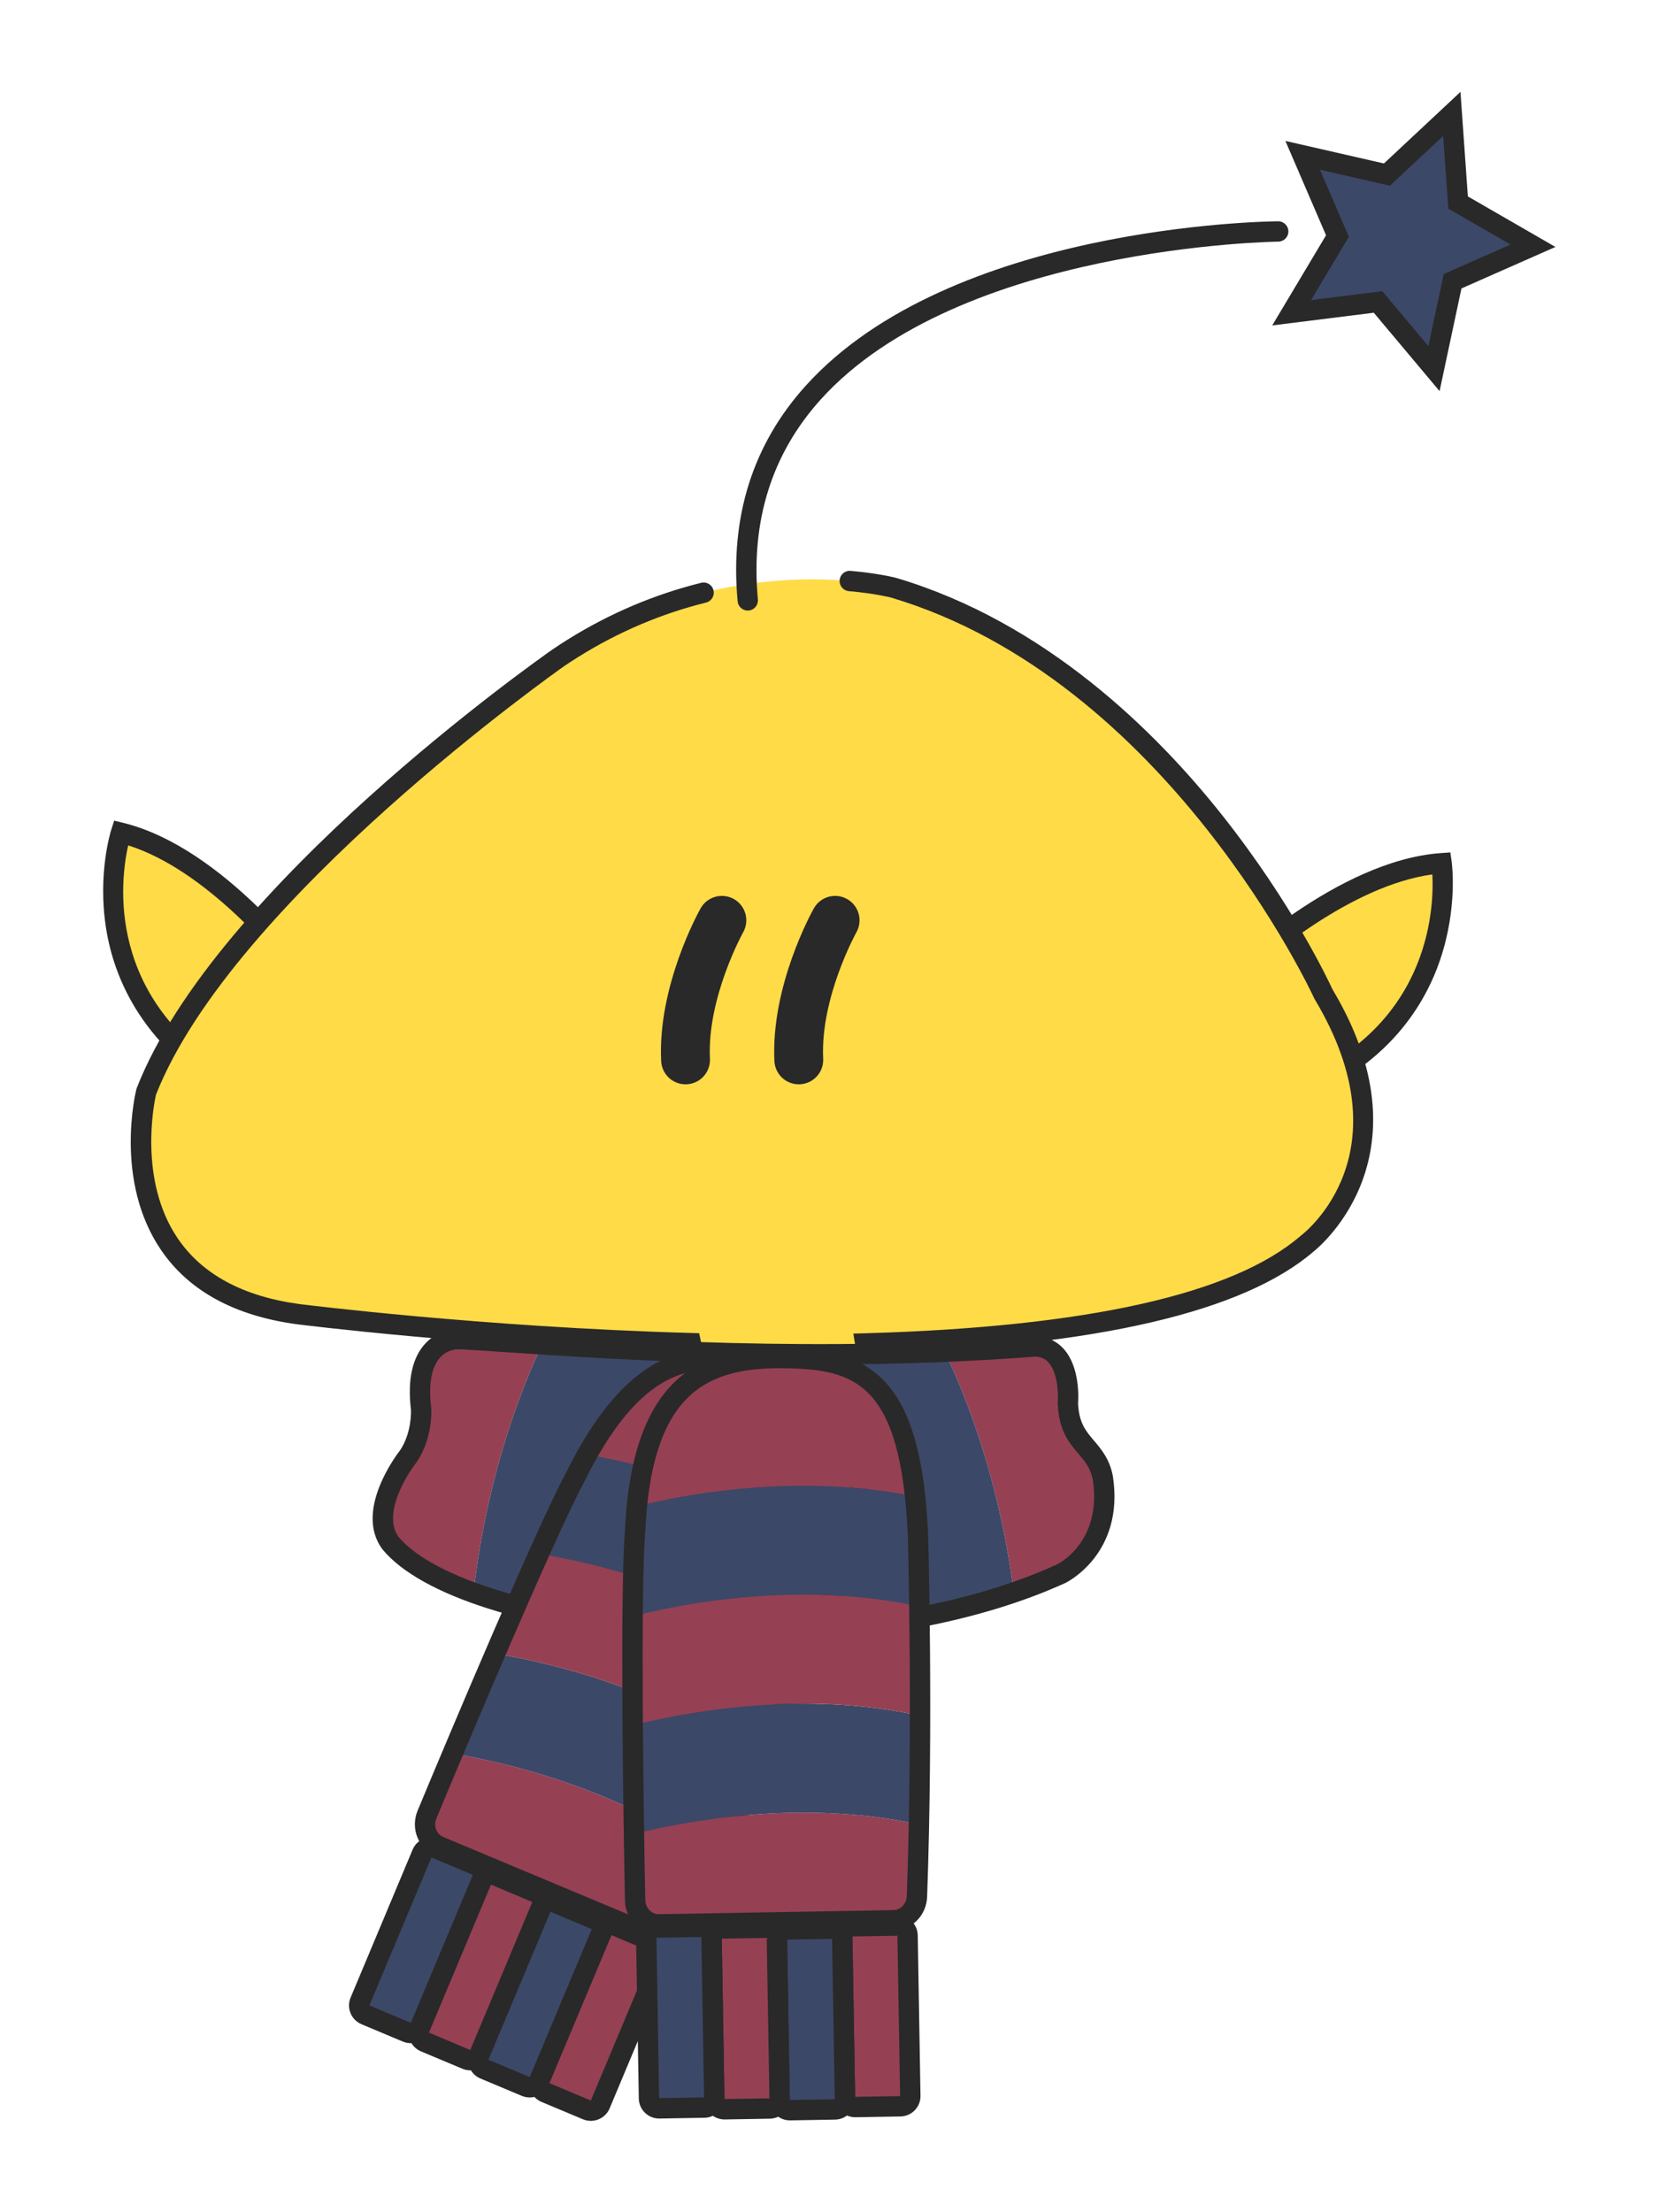 <?xml version="1.0" encoding="UTF-8" standalone="no"?>
<svg
   xmlns:dc="http://purl.org/dc/elements/1.1/"
   xmlns:cc="http://creativecommons.org/ns#"
   xmlns:rdf="http://www.w3.org/1999/02/22-rdf-syntax-ns#"
   xmlns:svg="http://www.w3.org/2000/svg"
   xmlns="http://www.w3.org/2000/svg"
   viewBox="0 0 1133.859 1511.813"
   height="1511.813"
   width="1133.859"
   xml:space="preserve"
   id="svg2"
   version="1.1"><defs
     id="defs6"><clipPath
       id="clipPath18"
       clipPathUnits="userSpaceOnUse"><path
         id="path16"
         d="M 0,1133.858 H 850.394 V 0 H 0 Z" /></clipPath></defs><g
     transform="matrix(1.333,0,0,-1.333,0,1511.813)"
     id="g10"><g
       id="g12"><g
         clip-path="url(#clipPath18)"
         id="g14"><g
           transform="translate(631.588,633.486)"
           id="g20"><path
             id="path22"
             style="fill:#ffdb47;fill-opacity:1;fill-rule:nonzero;stroke:none"
             d="m 0,0 c 0,0 55.63,54.394 107.552,58.103 0,0 12.362,-87.772 -82.828,-119.914 z" /></g><g
           transform="translate(637.753,632.116)"
           id="g24"><path
             id="path26"
             style="fill:#292929;fill-opacity:1;fill-rule:nonzero;stroke:none"
             d="M 0,0 21.542,-53.852 C 95.057,-26.56 97.582,35.504 96.651,53.738 54.751,48.021 10.832,9.927 0,0 m 15.55,-66.961 -27.851,69.627 2.49,2.433 C -7.483,7.375 47.8,60.874 101.016,64.675 l 4.857,0.347 0.679,-4.822 c 0.132,-0.946 3.159,-23.48 -5.943,-50.306 -8.416,-24.8 -29.192,-57.991 -80.381,-75.276 z" /></g><g
           transform="translate(158.172,631.721)"
           id="g28"><path
             id="path30"
             style="fill:#ffdb47;fill-opacity:1;fill-rule:nonzero;stroke:none"
             d="m 0,0 c 0,0 -45.609,63.033 -96.152,75.486 0,0 -27.055,-84.408 61.312,-132.214 z" /></g><g
           transform="translate(65.716,700.751)"
           id="g32"><path
             id="path34"
             style="fill:#292929;fill-opacity:1;fill-rule:nonzero;stroke:none"
             d="m 0,0 c -4.005,-17.802 -12.039,-79.404 55.794,-118.76 l 30.353,49.422 C 77.144,-57.716 40.282,-12.724 0,0 m 59.477,-132.694 -4.342,2.349 c -47.522,25.708 -62.373,61.939 -66.464,87.805 -4.425,27.982 2.375,49.677 2.667,50.587 l 1.486,4.637 4.728,-1.165 C 49.356,-1.245 94.773,-63.337 96.681,-65.974 l 2.04,-2.819 z" /></g><g
           transform="translate(678.565,624.524)"
           id="g36"><path
             id="path38"
             style="fill:#ffdb47;fill-opacity:1;fill-rule:nonzero;stroke:none"
             d="m 0,0 c 0,0 -74.792,165.036 -220.357,208.304 0,0 -85.609,22.561 -171.835,-35.851 0,0 -171.163,-119.596 -211.395,-222.52 0,0 -25.034,-100.134 77.882,-114.042 0,0 92.736,-11.823 201.364,-14.865 l 9.104,-42.619 h 87.153 l -6.849,42.465 c 94.4,2.67 185.42,15.573 226.588,51.179 0,0 58.644,44.04 8.345,127.949" /></g><g
           transform="translate(456.606,397.716)"
           id="g40"><path
             id="path42"
             style="fill:#292929;fill-opacity:1;fill-rule:nonzero;stroke:none"
             d="m 0,0 h -97.498 l -9.128,42.741 c -105.903,3.191 -196.861,14.668 -197.78,14.786 -32.031,4.328 -55.479,17.179 -69.73,38.202 -23.923,35.288 -13.028,80.375 -12.552,82.278 l 0.202,0.633 c 40.344,103.21 206.223,219.977 213.265,224.897 20.992,14.22 43.679,24.901 67.497,31.787 2.857,0.826 5.758,1.605 8.622,2.316 2.796,0.7 5.624,-1.008 6.318,-3.805 0.693,-2.795 -1.01,-5.624 -3.806,-6.318 -2.736,-0.679 -5.508,-1.424 -8.237,-2.213 -22.766,-6.583 -44.46,-16.797 -64.481,-30.36 -1.635,-1.143 -169.883,-119.571 -209.329,-219.759 -0.862,-3.806 -9.207,-43.666 11.175,-73.663 12.52,-18.426 33.52,-29.748 62.415,-33.654 0.886,-0.112 93.709,-11.822 200.811,-14.82 l 4.098,-0.114 9.078,-42.503 h 76.812 l -6.821,42.295 5.949,0.169 c 113.607,3.213 188.744,20.003 223.322,49.909 l 0.281,0.225 c 2.223,1.688 54.154,42.442 7.002,121.099 l -0.275,0.526 c -0.739,1.63 -75.557,163.389 -217.094,205.459 -0.012,0 -8.108,2.077 -21.476,3.256 -2.869,0.253 -4.99,2.784 -4.737,5.653 0.253,2.87 2.744,5.008 5.653,4.737 14.414,-1.271 23.015,-3.509 23.374,-3.604 76.661,-22.783 133.4,-79.016 167.53,-122.186 35.698,-45.158 54.28,-84.722 56.121,-88.73 C 276.928,144.97 220.798,97.918 216.947,94.846 181.096,63.91 105.814,46.357 -6.88,42.65 Z" /></g><g
           transform="translate(735.23,945.157)"
           id="g44"><path
             id="path46"
             style="fill:#3c4867;fill-opacity:1;fill-rule:nonzero;stroke:none"
             d="m 0,0 -28.693,34.185 -44.285,-5.535 23.482,39.328 -17.825,41.379 43.205,-9.879 33.269,31.109 3.22,-45.433 L 50.76,63.001 9.545,44.8 Z" /></g><g
           transform="translate(708.708,984.87)"
           id="g48"><path
             id="path50"
             style="fill:#292929;fill-opacity:1;fill-rule:nonzero;stroke:none"
             d="M 0,0 23.648,-28.175 31.522,8.781 65.774,23.908 33.889,42.309 31.247,79.594 3.944,54.065 -31.944,62.27 -17.129,27.881 -36.499,-4.562 Z M 29.397,-51.249 -4.339,-11.054 -56.411,-17.562 -28.819,28.651 -49.656,77.02 0.868,65.468 40.105,102.156 43.9,48.574 88.791,22.669 40.612,1.394 Z" /></g><g
           transform="translate(236.614,447.589)"
           id="g52"><path
             id="path54"
             style="fill:#964054;fill-opacity:1;fill-rule:nonzero;stroke:none"
             d="m 0,0 c -8.035,0.618 -24.547,-4.335 -20.707,-35.851 0,0 -1.514,-17.349 -6.49,-24.106 0,0 -19.47,-20.398 -9.272,-44.504 8.246,-8.638 23.244,-16.689 42.836,-23.521 7.079,58.81 24.235,102.518 35.009,125.316 C 24.169,-1.563 10.073,-0.56 0,0" /></g><g
           transform="translate(565.45,376.506)"
           id="g56"><path
             id="path58"
             style="fill:#964054;fill-opacity:1;fill-rule:nonzero;stroke:none"
             d="m 0,0 c 0,12.362 -14.217,14.835 -17.925,38.323 0,0 2.472,28.433 -16.689,29.051 -15.602,-1.211 -31.126,-2.104 -46.445,-2.739 10.464,-21.752 27.854,-64.873 35.414,-123.353 8.39,2.846 16.525,6.024 24.32,9.578 0,0 26.888,12.671 21.325,49.14" /></g><g
           transform="translate(277.99,444.923)"
           id="g60"><path
             id="path62"
             style="fill:#3c4867;fill-opacity:1;fill-rule:nonzero;stroke:none"
             d="m 0,0 c -10.774,-22.799 -27.93,-66.506 -35.009,-125.316 66.715,-23.262 186.888,-32.321 276.824,-1.819 -7.56,58.479 -24.95,101.6 -35.414,123.352 C 124.993,-7.159 49.501,-3.171 0,0" /></g><g
           transform="translate(204.273,346.32)"
           id="g64"><path
             id="path66"
             style="fill:#292929;fill-opacity:1;fill-rule:nonzero;stroke:none"
             d="m 0,0 c 35.519,-42.725 222.638,-66.675 337.689,-14.21 0.868,0.422 23.16,11.621 18.348,43.501 -1.18,5.951 -4.018,9.282 -7.3,13.139 -4.781,5.616 -10.2,11.983 -10.695,25.893 l -0.013,0.318 0.029,0.319 c 0.318,3.824 0.1,14.946 -4.675,20.306 -1.734,1.947 -3.875,2.927 -6.723,3.072 C 216.883,83.84 111.631,90.836 55.057,94.599 46,95.202 38.265,95.715 32.052,96.062 l -0.11,0.008 C 30.508,96.184 25.533,96.221 21.605,92.112 16.981,87.275 15.323,78.264 16.811,66.049 l 0.026,-0.261 c 0.043,-0.601 0.958,-14.9 -7.353,-27.37 L 9.225,38.062 C 3.886,31.331 -8.141,11.411 0,0 m 177.467,-54.578 c -13.01,0 -26.171,0.475 -39.402,1.439 -70.739,5.15 -126.766,23.016 -146.218,46.63 l -0.187,0.242 c -14.241,19.515 7.029,47.782 9.254,50.634 5.848,8.909 5.568,19.515 5.523,20.59 -1.866,15.557 0.7,27.118 7.63,34.364 4.774,4.992 11.726,7.65 18.617,7.153 6.235,-0.348 13.989,-0.864 23.065,-1.467 56.363,-3.748 161.279,-10.722 270.412,-2.247 l 0.285,0.023 0.287,-0.008 c 5.798,-0.188 10.799,-2.47 14.464,-6.599 8.188,-9.227 7.499,-24.753 7.279,-27.772 0.424,-10.076 4.032,-14.313 8.204,-19.215 3.714,-4.362 7.925,-9.308 9.616,-18.009 l 0.037,-0.208 C 372.412,-8.88 342.381,-23.528 342.075,-23.673 298.022,-43.76 239.566,-54.576 177.467,-54.578" /></g><g
           transform="translate(351.484,578.242)"
           id="g68"><path
             id="path70"
             style="fill:#292929;fill-opacity:1;fill-rule:nonzero;stroke:none"
             d="m 0,0 c -6.634,-0.001 -12.166,5.211 -12.491,11.909 -1.877,38.601 19.326,76.716 20.229,78.319 3.394,6.021 11.027,8.151 17.05,4.761 6.018,-3.391 8.151,-11.014 4.769,-17.035 C 29.371,77.622 10.992,44.403 12.513,13.125 12.848,6.22 7.523,0.35 0.618,0.014 0.412,0.005 0.205,0 0,0" /></g><g
           transform="translate(409.548,578.242)"
           id="g72"><path
             id="path74"
             style="fill:#292929;fill-opacity:1;fill-rule:nonzero;stroke:none"
             d="M 0,0 C -6.633,0 -12.166,5.211 -12.492,11.909 -14.37,50.51 6.835,88.625 7.737,90.228 c 3.394,6.022 11.026,8.155 17.05,4.761 6.018,-3.391 8.151,-11.014 4.769,-17.035 C 29.371,77.622 10.991,44.404 12.513,13.125 12.849,6.22 7.523,0.35 0.618,0.015 0.412,0.005 0.205,0 0,0" /></g><g
           transform="translate(303.417,51.4)"
           id="g76"><path
             id="path78"
             style="fill:#964054;fill-opacity:1;fill-rule:nonzero;stroke:none"
             d="m 0,0 -26.254,11.003 c -1.279,0.537 -1.882,2.009 -1.346,3.289 L 6.297,95.167 c 0.536,1.28 2.009,1.883 3.288,1.347 L 35.839,85.51 c 1.28,-0.536 1.883,-2.009 1.346,-3.289 L 3.289,1.346 C 2.752,0.066 1.28,-0.536 0,0" /></g><g
           transform="translate(302.914,57.265)"
           id="g80"><path
             id="path82"
             style="fill:#292929;fill-opacity:1;fill-rule:nonzero;stroke:none"
             d="M 0,0 C 0.007,-0.002 0.011,-0.004 0.011,-0.004 L 31.823,75.856 10.59,84.784 -21.232,8.927 Z m -0.004,-10.433 c -1.345,0 -2.71,0.261 -4.026,0.813 h -10e-4 l -21.219,8.893 c -5.318,2.233 -7.83,8.371 -5.602,13.688 L 0.934,88.803 c 2.233,5.315 8.374,7.829 13.686,5.6 l 21.22,-8.892 c 5.32,-2.231 7.832,-8.373 5.601,-13.688 L 9.656,-4.019 c -1.677,-4 -5.57,-6.414 -9.66,-6.414" /></g><g
           transform="translate(272.094,63.402)"
           id="g84"><path
             id="path86"
             style="fill:#3c4867;fill-opacity:1;fill-rule:nonzero;stroke:none"
             d="m 0,0 -26.254,11.003 c -1.279,0.537 -1.882,2.009 -1.346,3.289 L 6.297,95.167 c 0.536,1.28 2.009,1.883 3.289,1.347 L 35.839,85.51 c 1.28,-0.536 1.883,-2.009 1.346,-3.289 L 3.289,1.346 C 2.752,0.066 1.28,-0.536 0,0" /></g><g
           transform="translate(271.591,69.267)"
           id="g88"><path
             id="path90"
             style="fill:#292929;fill-opacity:1;fill-rule:nonzero;stroke:none"
             d="M 0,0 0.01,-0.004 31.823,75.856 10.59,84.784 -21.232,8.927 Z m -0.003,-10.433 c -1.345,0 -2.712,0.261 -4.027,0.813 h -10e-4 l -21.219,8.895 c -2.576,1.077 -4.577,3.096 -5.636,5.682 -1.058,2.585 -1.046,5.429 0.035,8.004 L 0.934,88.803 c 1.08,2.575 3.099,4.578 5.684,5.635 2.586,1.062 5.43,1.045 8.005,-0.034 L 35.84,85.511 c 2.576,-1.08 4.578,-3.097 5.636,-5.682 1.058,-2.585 1.046,-5.429 -0.034,-8.006 L 9.656,-4.017 c -1.677,-4.002 -5.569,-6.416 -9.659,-6.416" /></g><g
           transform="translate(241.61,77.314)"
           id="g92"><path
             id="path94"
             style="fill:#964054;fill-opacity:1;fill-rule:nonzero;stroke:none"
             d="m 0,0 -26.254,11.003 c -1.279,0.537 -1.882,2.009 -1.346,3.289 L 6.297,95.167 c 0.536,1.28 2.009,1.883 3.288,1.347 L 35.839,85.51 c 1.28,-0.536 1.883,-2.009 1.346,-3.289 L 3.289,1.346 C 2.752,0.066 1.28,-0.536 0,0" /></g><g
           transform="translate(241.108,83.179)"
           id="g96"><path
             id="path98"
             style="fill:#292929;fill-opacity:1;fill-rule:nonzero;stroke:none"
             d="M 0,0 0.01,-0.004 31.823,75.856 10.589,84.784 -21.233,8.927 Z m 0.01,-10.439 c -1.37,0 -2.739,0.273 -4.04,0.819 h -10e-4 l -21.22,8.895 c -2.576,1.079 -4.577,3.096 -5.636,5.682 -1.057,2.585 -1.046,5.427 0.034,8.002 L 0.934,88.803 c 1.08,2.575 3.098,4.576 5.683,5.635 2.584,1.059 5.429,1.047 8.005,-0.035 L 35.84,85.511 c 5.316,-2.227 7.83,-8.367 5.603,-13.686 L 9.655,-4.017 C 8.577,-6.592 6.559,-8.595 3.973,-9.652 2.694,-10.176 1.352,-10.439 0.01,-10.439" /></g><g
           transform="translate(211.127,91.227)"
           id="g100"><path
             id="path102"
             style="fill:#3c4867;fill-opacity:1;fill-rule:nonzero;stroke:none"
             d="m 0,0 -26.254,11.003 c -1.279,0.537 -1.882,2.009 -1.346,3.289 L 6.297,95.167 c 0.536,1.28 2.009,1.883 3.288,1.347 L 35.839,85.51 c 1.28,-0.536 1.883,-2.009 1.346,-3.289 L 3.289,1.346 C 2.752,0.066 1.28,-0.536 0,0" /></g><g
           transform="translate(210.624,97.091)"
           id="g104"><path
             id="path106"
             style="fill:#292929;fill-opacity:1;fill-rule:nonzero;stroke:none"
             d="M 0,0 C 0.007,-0.002 0.01,-0.004 0.011,-0.004 L 31.823,75.857 10.59,84.784 -21.232,8.927 Z m -0.004,-10.433 c -1.344,0 -2.71,0.261 -4.026,0.813 h -10e-4 l -21.219,8.895 c -2.575,1.079 -4.577,3.096 -5.636,5.682 -1.058,2.585 -1.046,5.429 0.035,8.004 L 0.935,88.803 c 2.23,5.315 8.374,7.829 13.685,5.601 L 35.84,85.511 C 41.158,83.28 43.671,77.14 41.442,71.823 L 9.657,-4.017 c -1.678,-4.002 -5.57,-6.416 -9.661,-6.416" /></g><g
           transform="translate(433.593,335.541)"
           id="g108"><path
             id="path110"
             style="fill:#964054;fill-opacity:1;fill-rule:nonzero;stroke:none"
             d="m 0,0 c 18.959,59.954 -0.34,77.244 -33.238,92.208 -34.004,15.467 -67.394,17.346 -99.375,-39.419 C -107.57,48.561 -49.919,35.534 0,0" /></g><g
           transform="translate(232.02,235.13)"
           id="g112"><path
             id="path114"
             style="fill:#964054;fill-opacity:1;fill-rule:nonzero;stroke:none"
             d="m 0,0 c -5.43,-12.884 -10.007,-23.841 -13.095,-31.282 -2.669,-6.431 0.158,-13.695 6.321,-16.276 l 110.896,-46.448 c 5.958,-2.495 12.923,0.302 15.854,6.361 5.352,11.068 10.65,22.294 15.808,33.426 C 84.453,-17.041 24.415,-3.989 0,0" /></g><g
           transform="translate(253.843,286.387)"
           id="g116"><path
             id="path118"
             style="fill:#3c4867;fill-opacity:1;fill-rule:nonzero;stroke:none"
             d="m 0,0 c -7.773,-18.051 -15.395,-36.005 -21.823,-51.257 24.415,-3.989 84.453,-17.041 135.784,-54.218 8.109,17.501 15.869,34.764 22.945,50.807 C 85.004,-16.887 24.05,-3.871 0,0" /></g><g
           transform="translate(433.593,335.541)"
           id="g120"><path
             id="path122"
             style="fill:#3c4867;fill-opacity:1;fill-rule:nonzero;stroke:none"
             d="m 0,0 c -49.919,35.534 -107.57,48.561 -132.613,52.789 -2.034,-3.61 -4.063,-7.442 -6.085,-11.537 -4.204,-7.744 -10.881,-21.989 -18.63,-39.246 23.967,-3.853 84.79,-16.818 136.667,-54.462 8.629,20.4 13.867,33.301 13.867,33.301 C -4.131,-12.318 -1.883,-5.956 0,0" /></g><g
           transform="translate(276.265,337.547)"
           id="g124"><path
             id="path126"
             style="fill:#964054;fill-opacity:1;fill-rule:nonzero;stroke:none"
             d="m 0,0 c -6.947,-15.469 -14.756,-33.358 -22.422,-51.16 24.05,-3.871 85.004,-16.888 136.906,-54.668 8.615,19.532 16.212,37.245 22.184,51.366 C 84.79,-16.818 23.967,-3.853 0,0" /></g><g
           transform="translate(364.023,431.891)"
           id="g128"><path
             id="path130"
             style="fill:#292929;fill-opacity:1;fill-rule:nonzero;stroke:none"
             d="m 0,0 c -22.556,0 -43.394,-14.76 -64.451,-57.405 -14.595,-26.892 -59.681,-133.724 -75.83,-172.636 -1.559,-3.756 0.02,-8.002 3.519,-9.469 l 110.896,-46.447 c 3.401,-1.418 7.419,0.255 9.144,3.822 38,78.576 73.762,166.367 74.652,168.557 28.888,74.2 9.349,89.63 -23.756,104.69 C 22.238,-3.459 10.916,0 0,0 m -23.351,-296.895 c -2.194,0 -4.412,0.424 -6.544,1.318 l -110.896,46.447 c -8.787,3.68 -12.88,14.037 -9.124,23.086 16.207,39.052 61.49,146.333 76.204,173.434 37.024,74.999 77.502,69 112.204,53.215 41.376,-18.82 58.275,-43.2 29.142,-118.003 l -0.026,-0.069 c -0.361,-0.888 -36.5,-89.722 -74.941,-169.209 -3.102,-6.415 -9.449,-10.219 -16.019,-10.219" /></g><g
           transform="translate(464.318,54.349)"
           id="g132"><path
             id="path134"
             style="fill:#964054;fill-opacity:1;fill-rule:nonzero;stroke:none"
             d="m 0,0 -28.462,-0.487 c -1.388,-0.024 -2.532,1.082 -2.555,2.469 l -1.501,87.679 c -0.024,1.387 1.081,2.531 2.469,2.555 l 28.462,0.487 c 1.388,0.024 2.532,-1.082 2.555,-2.469 L 2.469,2.555 C 2.493,1.168 1.388,0.024 0,0" /></g><g
           transform="translate(460.118,141.765)"
           id="g136"><path
             id="path138"
             style="fill:#292929;fill-opacity:1;fill-rule:nonzero;stroke:none"
             d="m 0,0 -23.031,-0.369 1.381,-82.247 23.043,0.369 z m -21.623,-93.073 c -5.684,0 -10.355,4.571 -10.457,10.276 l -1.408,82.222 c -0.047,2.796 0.996,5.438 2.938,7.447 1.941,2.01 4.549,3.141 7.342,3.19 l 23.002,0.393 h 0.18 c 5.687,0 10.359,-4.573 10.457,-10.278 l 1.407,-82.221 c 0.047,-2.793 -0.996,-5.437 -2.937,-7.446 -1.942,-2.006 -4.547,-3.139 -7.34,-3.188 l -23.005,-0.395 z" /></g><g
           transform="translate(430.813,52.737)"
           id="g140"><path
             id="path142"
             style="fill:#3c4867;fill-opacity:1;fill-rule:nonzero;stroke:none"
             d="m 0,0 -28.462,-0.487 c -1.388,-0.024 -2.532,1.082 -2.555,2.469 l -1.501,87.679 c -0.024,1.387 1.081,2.531 2.469,2.555 l 28.462,0.487 c 1.388,0.024 2.532,-1.082 2.555,-2.469 L 2.469,2.555 C 2.493,1.168 1.388,0.024 0,0" /></g><g
           transform="translate(426.613,140.152)"
           id="g144"><path
             id="path146"
             style="fill:#292929;fill-opacity:1;fill-rule:nonzero;stroke:none"
             d="m 0,0 -23.032,-0.367 1.381,-82.247 23.032,0.367 h 0.01 z m -21.624,-93.071 c -5.684,0 -10.358,4.573 -10.455,10.278 l -1.407,82.221 c -0.1,5.763 4.509,10.534 10.274,10.636 l 23.006,0.393 h 0.18 c 5.683,0 10.355,-4.571 10.457,-10.276 l 1.407,-82.223 C 11.934,-87.805 7.326,-92.576 1.563,-92.678 H 1.561 l -23.006,-0.393 z" /></g><g
           transform="translate(397.308,53.211)"
           id="g148"><path
             id="path150"
             style="fill:#964054;fill-opacity:1;fill-rule:nonzero;stroke:none"
             d="m 0,0 -28.462,-0.487 c -1.388,-0.024 -2.532,1.082 -2.555,2.469 l -1.501,87.679 c -0.024,1.387 1.081,2.531 2.469,2.555 l 28.462,0.487 c 1.388,0.024 2.532,-1.082 2.555,-2.469 L 2.469,2.555 C 2.493,1.168 1.388,0.024 0,0" /></g><g
           transform="translate(393.109,140.626)"
           id="g152"><path
             id="path154"
             style="fill:#292929;fill-opacity:1;fill-rule:nonzero;stroke:none"
             d="m 0,0 -23.031,-0.369 1.38,-82.247 23.043,0.369 z m -21.624,-93.071 c -5.684,0 -10.358,4.571 -10.455,10.276 l -1.408,82.223 c -0.048,2.793 0.995,5.437 2.937,7.446 1.941,2.008 4.549,3.139 7.342,3.188 l 23.002,0.395 C 5.631,10.506 10.33,5.943 10.429,0.179 l 1.407,-82.221 C 11.934,-87.809 7.324,-92.58 1.559,-92.678 l -23.004,-0.393 z" /></g><g
           transform="translate(363.804,53.685)"
           id="g156"><path
             id="path158"
             style="fill:#3c4867;fill-opacity:1;fill-rule:nonzero;stroke:none"
             d="m 0,0 -28.462,-0.487 c -1.388,-0.024 -2.532,1.082 -2.555,2.469 l -1.501,87.679 c -0.024,1.387 1.081,2.531 2.469,2.555 l 28.462,0.487 c 1.388,0.024 2.532,-1.082 2.555,-2.469 L 2.469,2.555 C 2.493,1.168 1.388,0.024 0,0" /></g><g
           transform="translate(359.605,141.101)"
           id="g160"><path
             id="path162"
             style="fill:#292929;fill-opacity:1;fill-rule:nonzero;stroke:none"
             d="m 0,0 -23.032,-0.369 1.381,-82.247 23.043,0.369 z m -21.634,-93.071 c -2.721,0 -5.292,1.037 -7.256,2.936 -2.01,1.941 -3.142,4.547 -3.189,7.342 l -1.408,82.218 c -0.049,2.794 0.994,5.438 2.936,7.447 1.941,2.01 4.548,3.141 7.342,3.19 l 23.003,0.393 c 2.76,0.002 5.437,-0.994 7.445,-2.936 2.009,-1.939 3.142,-4.547 3.19,-7.34 l 1.407,-82.221 c 0.048,-2.795 -0.995,-5.437 -2.935,-7.446 -1.942,-2.01 -4.549,-3.141 -7.344,-3.19 l -23.003,-0.393 z" /></g><g
           transform="translate(469.195,366.852)"
           id="g164"><path
             id="path166"
             style="fill:#964054;fill-opacity:1;fill-rule:nonzero;stroke:none"
             d="M 0,0 C -6.761,62.516 -31.384,70.582 -67.523,71.048 -104.877,71.529 -136.201,59.817 -142.646,-5.018 -118.017,1.186 -59.996,12.451 0,0" /></g><g
           transform="translate(325.044,193.836)"
           id="g168"><path
             id="path170"
             style="fill:#964054;fill-opacity:1;fill-rule:nonzero;stroke:none"
             d="m 0,0 c 0.212,-13.98 0.429,-25.853 0.595,-33.908 0.143,-6.961 5.654,-12.473 12.335,-12.357 l 120.212,2.087 c 6.458,0.112 11.71,5.474 11.955,12.201 0.448,12.285 0.782,24.694 1.026,36.961 C 84.173,18.372 23.957,6.17 0,0" /></g><g
           transform="translate(324.404,249.542)"
           id="g172"><path
             id="path174"
             style="fill:#3c4867;fill-opacity:1;fill-rule:nonzero;stroke:none"
             d="m 0,0 c 0.145,-19.653 0.389,-39.156 0.64,-55.705 23.957,6.169 84.173,18.371 146.123,4.983 0.384,19.285 0.544,38.212 0.569,55.746 C 84.616,18.734 23.575,6.131 0,0" /></g><g
           transform="translate(469.195,366.852)"
           id="g176"><path
             id="path178"
             style="fill:#3c4867;fill-opacity:1;fill-rule:nonzero;stroke:none"
             d="m 0,0 c -59.996,12.451 -118.017,1.186 -142.646,-5.018 -0.409,-4.122 -0.725,-8.446 -0.929,-13.009 -0.734,-8.782 -1.116,-24.509 -1.269,-43.425 23.492,6.114 84.392,18.711 147.031,5.116 C 1.879,-34.188 1.486,-20.27 1.486,-20.27 1.173,-12.939 0.672,-6.21 0,0" /></g><g
           transform="translate(324.351,305.4)"
           id="g180"><path
             id="path182"
             style="fill:#964054;fill-opacity:1;fill-rule:nonzero;stroke:none"
             d="m 0,0 c -0.137,-16.957 -0.09,-36.476 0.053,-55.858 23.575,6.131 84.616,18.734 147.331,5.024 0.03,21.347 -0.14,40.62 -0.353,55.95 C 84.393,18.712 23.493,6.114 0,0" /></g><g
           transform="translate(399.533,432.699)"
           id="g184"><path
             id="path186"
             style="fill:#292929;fill-opacity:1;fill-rule:nonzero;stroke:none"
             d="m 0,0 c -39.076,0 -65.608,-14.813 -68.702,-84.107 -2.548,-30.524 -0.847,-146.447 0.023,-188.555 0.082,-4.023 3.175,-7.252 6.916,-7.252 0.038,0 0.075,0 0.113,0.002 l 120.214,2.086 c 3.686,0.063 6.687,3.217 6.833,7.177 3.18,87.235 0.605,181.982 0.54,184.346 C 62.533,-6.751 38.439,-0.483 2.072,-0.014 1.379,-0.004 0.685,0 0,0 m -61.765,-290.345 c -9.392,0 -17.143,7.774 -17.343,17.467 -0.873,42.261 -2.574,158.673 -10e-4,189.437 3.726,83.555 43.194,94.367 81.315,93.857 C 47.659,9.83 72.937,-5.694 76.36,-85.896 l 0.002,-0.075 c 0.026,-0.958 2.675,-96.824 -0.542,-185.059 -0.349,-9.5 -7.848,-17.066 -17.076,-17.227 l -120.213,-2.086 c -0.098,0 -0.197,-0.002 -0.296,-0.002" /></g><g
           transform="translate(383.388,821.123)"
           id="g188"><path
             id="path190"
             style="fill:#292929;fill-opacity:1;fill-rule:nonzero;stroke:none"
             d="m 0,0 c -2.663,0 -4.936,2.029 -5.187,4.734 -4.012,43.272 7.753,80.483 34.968,110.595 73.995,81.872 235.319,84.186 242.15,84.244 h 0.045 c 2.86,0 5.189,-2.305 5.215,-5.17 0.025,-2.88 -2.289,-5.235 -5.17,-5.261 -1.628,-0.014 -163.617,-2.35 -234.516,-80.823 C 12.338,80.463 1.468,45.937 5.199,5.697 5.465,2.829 3.355,0.288 0.488,0.022 0.324,0.007 0.161,0 0,0" /></g></g></g></g></svg>